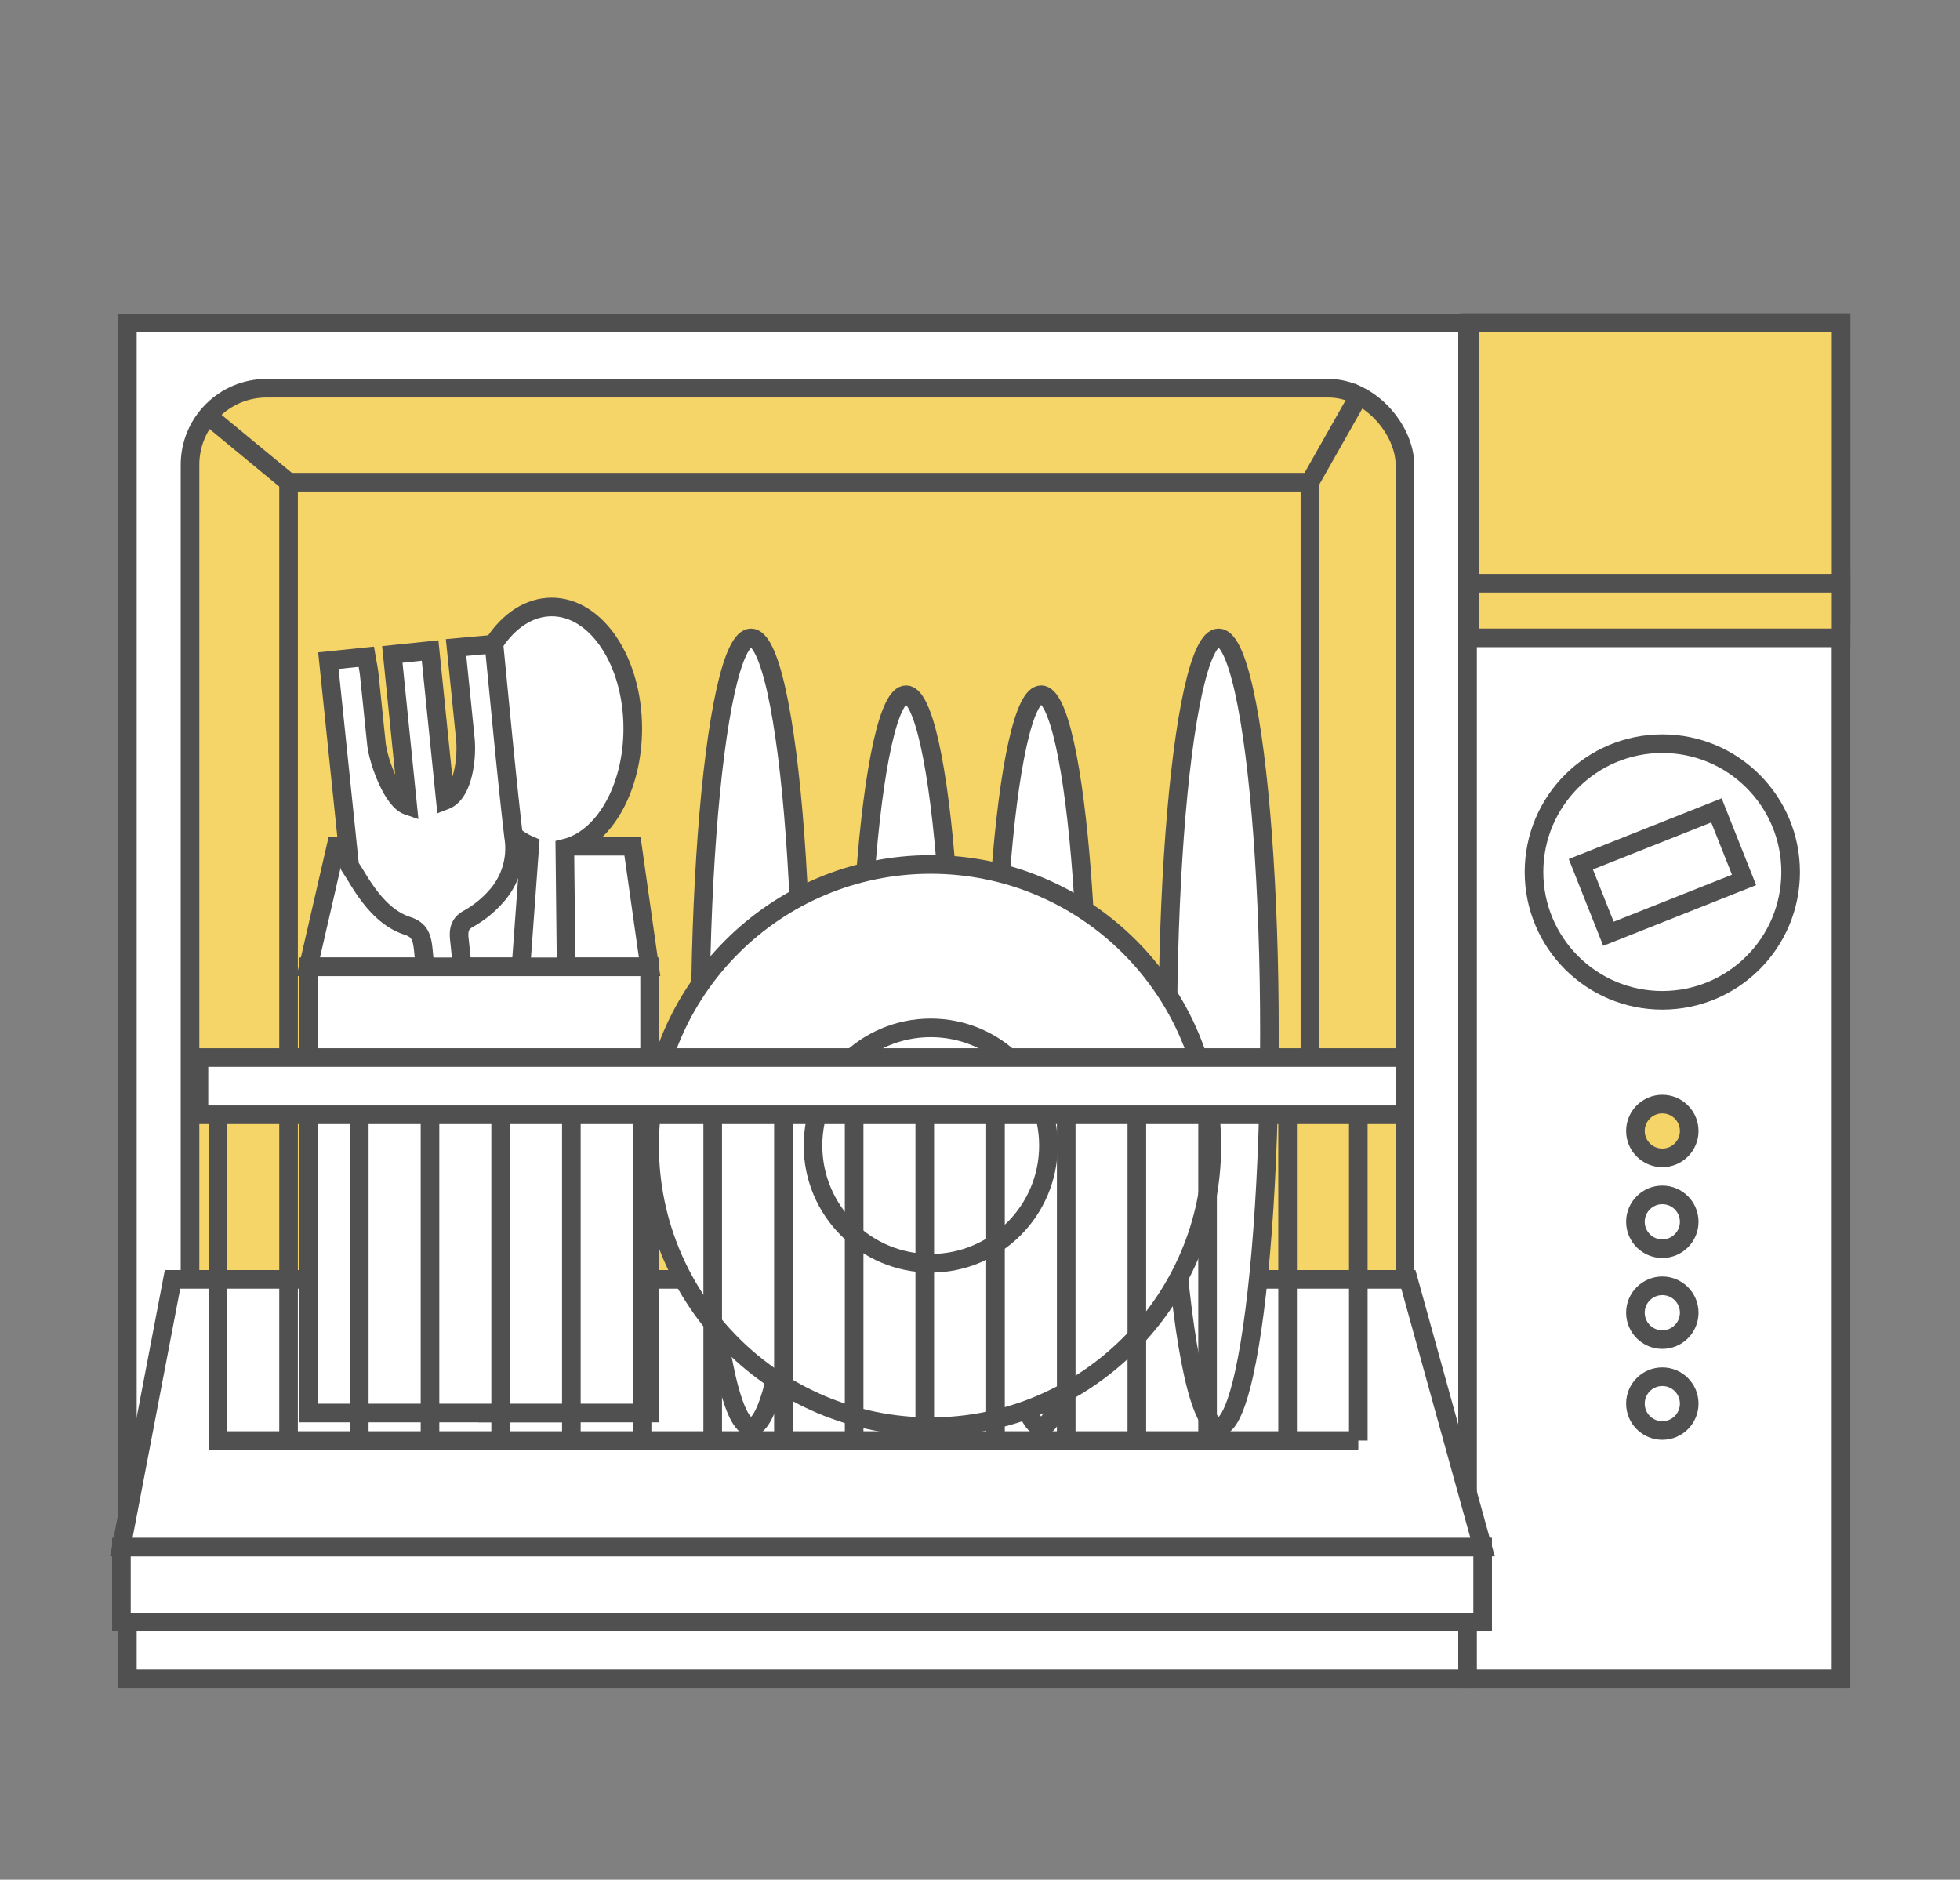 <svg id="圖層_1" data-name="圖層 1" xmlns="http://www.w3.org/2000/svg" viewBox="0 0 210.63 202"><rect x="0" y="0" width="210.63" height="202" fill="#808080" stroke="none"/><defs><style>.cls-1{fill:#f6d568;}.cls-1,.cls-2,.cls-3{stroke:#515050;stroke-miterlimit:10;stroke-width:2px;}.cls-2{fill:none;}.cls-3{fill:#fff;}</style></defs><title>icon</title><circle class="cls-1" cx="180.28" cy="117.25" r="2.89"/><circle class="cls-2" cx="180.28" cy="127.02" r="2.89"/><circle class="cls-2" cx="180.28" cy="136.79" r="2.89"/><circle class="cls-2" cx="180.28" cy="146.55" r="2.89"/><rect class="cls-3" x="13.69" y="34.72" width="144.02" height="145.68"/><rect class="cls-3" x="157.71" y="34.72" width="40.13" height="145.68"/><circle class="cls-3" cx="178.64" cy="93.71" r="13.79"/><rect class="cls-3" x="174.62" y="85.88" width="8.04" height="15.68" transform="translate(199.82 -106.9) rotate(68.34)"/><rect class="cls-1" x="20.42" y="41.72" width="130.56" height="131.67" rx="8.23"/><rect class="cls-3" x="13.05" y="166.25" width="146.28" height="8.08"/><polygon class="cls-3" points="18.54 137.49 13.04 166.25 159.32 166.25 151.35 137.49 18.54 137.49"/><circle class="cls-1" cx="178.64" cy="121.54" r="2.89"/><circle class="cls-2" cx="178.64" cy="131.3" r="2.89"/><circle class="cls-2" cx="178.64" cy="141.07" r="2.89"/><circle class="cls-2" cx="178.64" cy="150.84" r="2.89"/><rect class="cls-1" x="157.93" y="34.67" width="39.92" height="31.15"/><rect class="cls-1" x="157.93" y="62.68" width="39.92" height="5.87"/><ellipse class="cls-3" cx="80.71" cy="110.94" rx="5.46" ry="42.39"/><ellipse class="cls-3" cx="97.37" cy="113.99" rx="5.07" ry="39.33"/><ellipse class="cls-3" cx="111.89" cy="113.99" rx="5.07" ry="39.33"/><ellipse class="cls-3" cx="130.96" cy="110.94" rx="5.46" ry="42.39"/><circle class="cls-3" cx="100.02" cy="123.11" r="30.21"/><circle class="cls-3" cx="100.02" cy="123.11" r="12.65"/><line class="cls-2" x1="22.48" y1="154.81" x2="145.97" y2="154.81"/><polygon class="cls-3" points="33.13 103.9 69.81 103.9 67.97 90.94 36.11 90.94 33.13 103.9"/><path class="cls-3" d="M68,78.29c0-7.21-3.9-13.06-8.71-13.06S50.6,71.08,50.6,78.29c0,6,2.68,11,6.34,12.56l-4.46,61h8.88L60.7,91.16C64.85,90.16,68,84.79,68,78.29Z"/><path class="cls-3" d="M53.08,69.22c.69,6.89,1.31,13.79,2.11,20.66a7.74,7.74,0,0,1-2,6.59,11.22,11.22,0,0,1-2.81,2.24c-.95.52-1.15,1.15-1,2.37q2.2,21.14,4.32,42.28l.22,2.13-4,.41-.19-1.82c-1.42-14-2.86-28-4.24-42-.14-1.39-.41-2.16-1.7-2.58-2.34-.76-4-2.82-5.43-5.19-.25-.42-.52-.83-.78-1.24L35.29,71l4.07-.42c.11.66.26,1.32.33,2,.72,6.89.23,2.25.76,7.32.18,1.82,1.71,6.1,3.36,6.67L42.16,70.33l4.06-.42L47.86,86c1.92-.74,2.35-4.55,2.15-6.58-.68-6.73-.31-3.1-1-9.83Z"/><rect class="cls-3" x="33.13" y="103.9" width="36.68" height="47.95"/><rect class="cls-3" x="21.38" y="113.65" width="129.6" height="6.15"/><line class="cls-2" x1="23.42" y1="119.8" x2="23.42" y2="154.81"/><line class="cls-2" x1="145.97" y1="119.8" x2="145.97" y2="154.81"/><line class="cls-2" x1="138.37" y1="119.8" x2="138.37" y2="154.81"/><line class="cls-2" x1="129.77" y1="119.8" x2="129.77" y2="154.81"/><line class="cls-2" x1="122.17" y1="119.8" x2="122.17" y2="154.81"/><line class="cls-2" x1="114.58" y1="119.8" x2="114.58" y2="154.81"/><line class="cls-2" x1="106.98" y1="119.8" x2="106.98" y2="154.81"/><line class="cls-2" x1="99.38" y1="119.8" x2="99.38" y2="154.81"/><line class="cls-2" x1="91.79" y1="119.8" x2="91.79" y2="154.81"/><line class="cls-2" x1="84.19" y1="119.8" x2="84.19" y2="154.81"/><line class="cls-2" x1="76.59" y1="119.8" x2="76.59" y2="154.81"/><line class="cls-2" x1="69" y1="119.8" x2="69" y2="154.81"/><line class="cls-2" x1="61.4" y1="154.81" x2="61.4" y2="119.8"/><line class="cls-2" x1="53.8" y1="119.8" x2="53.8" y2="154.81"/><line class="cls-2" x1="46.21" y1="119.8" x2="46.21" y2="154.81"/><line class="cls-2" x1="38.61" y1="119.8" x2="38.61" y2="154.81"/><line class="cls-2" x1="31.01" y1="119.8" x2="31.01" y2="154.81"/><line class="cls-2" x1="22.48" y1="44.78" x2="31.01" y2="51.82"/><line class="cls-2" x1="140.77" y1="51.82" x2="31.01" y2="51.82"/><line class="cls-2" x1="146.49" y1="41.72" x2="140.77" y2="51.82"/><line class="cls-2" x1="31.01" y1="51.82" x2="31.01" y2="113.65"/><line class="cls-2" x1="140.77" y1="51.82" x2="140.77" y2="113.65"/></svg>